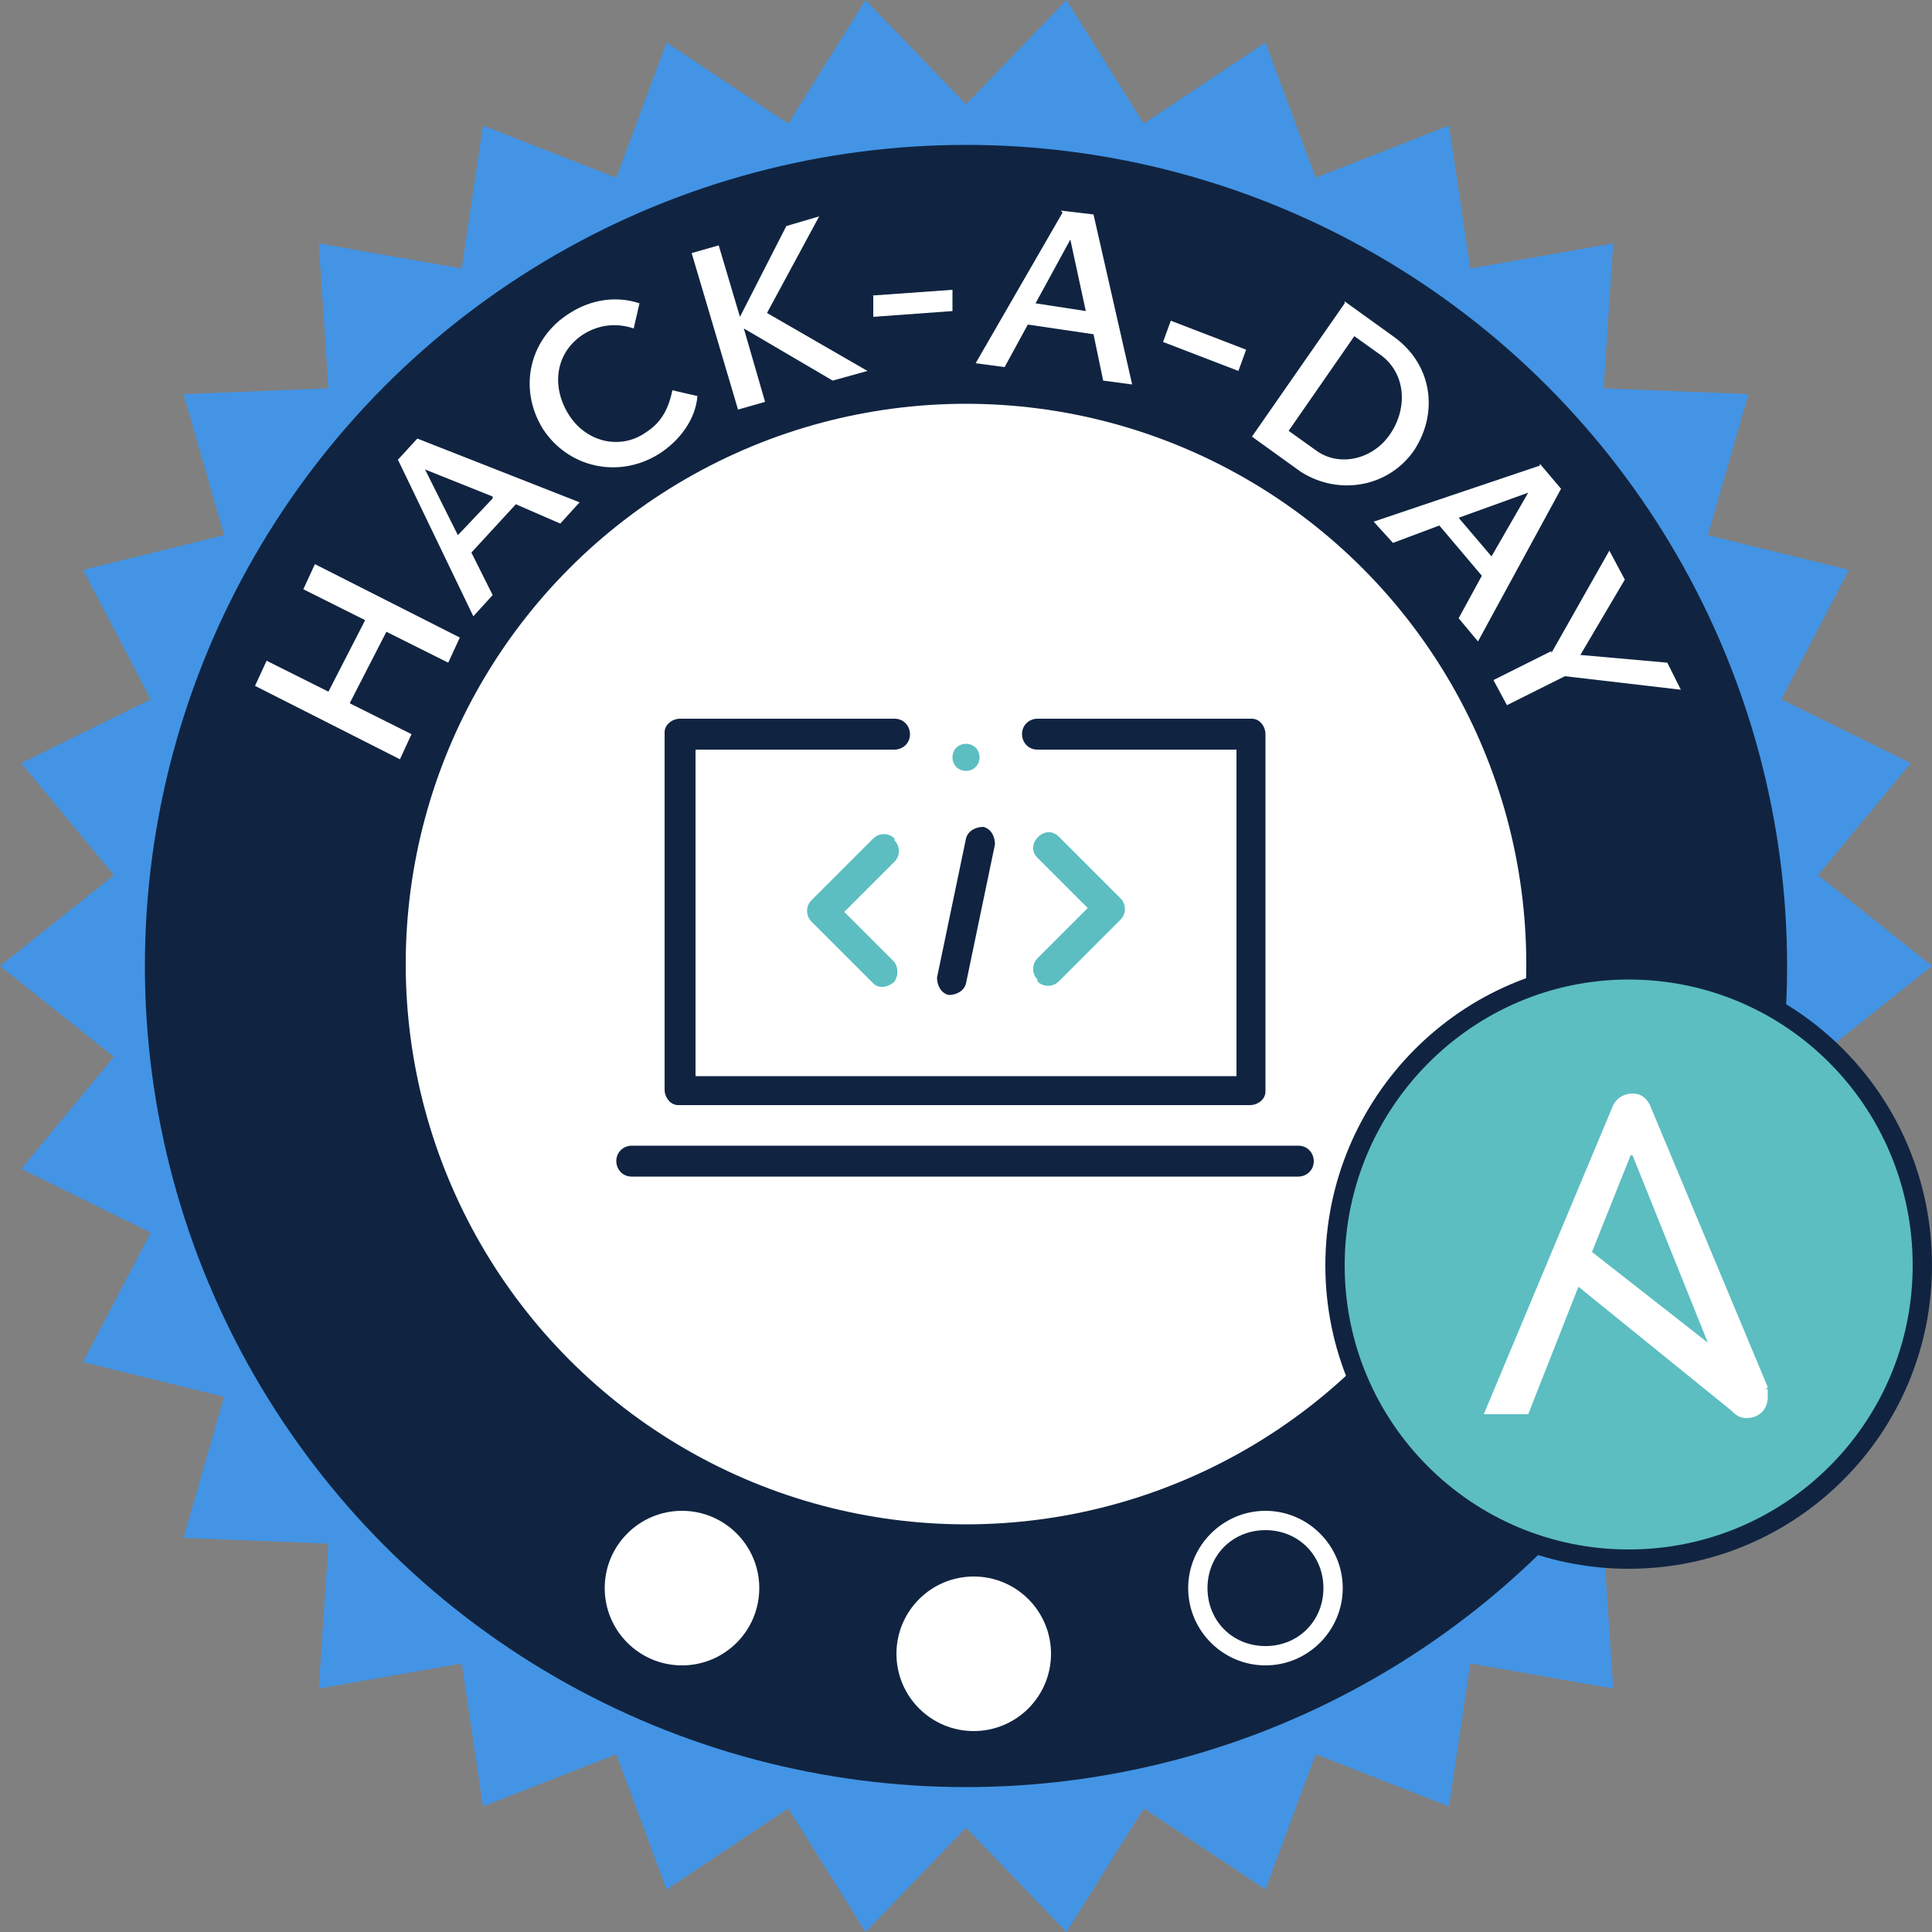<?xml version="1.0" encoding="UTF-8"?>
<svg id="Layer_1" xmlns="http://www.w3.org/2000/svg" version="1.1" viewBox="0 0 100 100">
  <rect x="0" y="0" width="100" height="100" fill="#808080" stroke="none"/>
  <!-- Generator: Adobe Illustrator 29.1.0, SVG Export Plug-In . SVG Version: 2.1.0 Build 142)  -->
  <defs>
    <style>
      .st0 {
        fill: none;
      }

      .st1 {
        fill: #fff;
      }

      .st2, .st3 {
        fill: #5cbec1;
      }

      .st3 {
        stroke: #102441;
        stroke-miterlimit: 10;
      }

      .st4 {
        fill: #4394e5;
      }

      .st5 {
        fill: #102441;
      }
    </style>
  </defs>
  <g>
    <polygon class="st4" points="94.1 54.7 100 50 94.1 45.3 98.9 39.5 92.2 36.2 95.7 29.5 88.4 27.7 90.5 20.4 83 20.1 83.5 12.6 76.1 13.9 75 6.5 68.1 9.2 65.5 2.2 59.2 6.4 55.2 0 50 5.4 44.8 0 40.8 6.4 34.5 2.2 31.9 9.2 25 6.5 23.9 13.9 16.5 12.6 17 20.1 9.5 20.4 11.6 27.7 4.3 29.5 7.8 36.2 1.1 39.5 5.9 45.3 0 50 5.9 54.7 1.1 60.5 7.8 63.8 4.3 70.5 11.6 72.3 9.5 79.6 17 79.9 16.5 87.4 23.9 86.1 25 93.5 31.9 90.8 34.5 97.8 40.8 93.6 44.8 100 50 94.6 55.2 100 59.2 93.6 65.5 97.8 68.1 90.8 75 93.5 76.1 86.1 83.5 87.4 83 79.9 90.5 79.6 88.4 72.3 95.7 70.5 92.2 63.8 98.9 60.5 94.1 54.7"/>
    <circle class="st5" cx="50" cy="50" r="42.5"/>
    <g>
      <path class="st1" d="M13.2,35.5l.6-1.3,3.2,1.6,1.9-3.7-3.2-1.6.6-1.3,7.5,3.8-.6,1.3-3.2-1.6-1.9,3.7,3.2,1.6-.6,1.3-7.5-3.8Z"/>
      <path class="st1" d="M20.5,23.9l1.1-1.2,8.4,3.3-1,1.1-2.3-1-2.3,2.5,1.1,2.2-1,1.1-3.9-8.1ZM25.5,25.7l-3.5-1.4,1.7,3.4,1.8-1.9Z"/>
      <path class="st1" d="M28.1,22.2c-1.3-2.1-.7-4.7,1.4-6,1.1-.7,2.4-.9,3.6-.5l-.3,1.3c-.9-.3-1.8-.2-2.6.3-1.4.9-1.7,2.6-.8,4.1.9,1.5,2.7,1.9,4,1,.8-.5,1.2-1.2,1.4-2.2l1.3.3c-.1,1.2-.9,2.3-2,3-2.1,1.3-4.7.7-6-1.3Z"/>
      <path class="st1" d="M35.8,13.1l1.4-.4,1.1,3.7,2.4-4.7,1.7-.5-2.7,5,5.2,3-1.8.5-4.6-2.7,1.1,3.8-1.4.4-2.4-8.1Z"/>
      <path class="st1" d="M45.1,15.3l4.2-.3v1.1c0,0-4.1.3-4.1.3v-1.1Z"/>
      <path class="st1" d="M54.9,10.9l1.7.2,2,8.8-1.5-.2-.5-2.4-3.4-.5-1.2,2.2-1.5-.2,4.5-7.8ZM56.2,16.1l-.8-3.7-1.8,3.3,2.6.4Z"/>
      <path class="st1" d="M60.6,16.6l3.9,1.5-.4,1.1-3.9-1.5.4-1.1Z"/>
      <path class="st1" d="M69.6,15.6l2.5,1.8c2,1.4,2.4,3.9,1.1,5.9-1.3,1.9-3.9,2.4-5.9,1.1l-2.5-1.8,4.8-6.9ZM68.1,23.3c1.2.9,3,.5,3.9-.9s.7-3.1-.5-4l-1.4-1-3.4,4.9,1.4,1Z"/>
      <path class="st1" d="M79.7,24l1.1,1.3-4.3,7.9-1-1.2,1.2-2.2-2.2-2.6-2.4.9-1-1.1,8.6-2.9ZM77.2,28.8l1.9-3.3-3.6,1.3,1.7,2Z"/>
      <path class="st1" d="M80.3,33.8l3-5.3.8,1.5-2.3,3.9,4.5.4.7,1.4-6-.7-3,1.5-.7-1.3,3-1.5Z"/>
    </g>
    <circle class="st1" cx="50" cy="49.9" r="29"/>
    <g>
      <path class="st3" d="M99.5,65.5c0,8.4-6.8,15.2-15.2,15.2s-15.2-6.8-15.2-15.2,6.8-15.3,15.2-15.3,15.2,6.8,15.2,15.3"/>
      <path class="st1" d="M84.5,59.8l3.9,9.7-6-4.7,2-5ZM91.5,71.8l-6.1-14.6c-.2-.4-.5-.6-.9-.6s-.8.2-1,.6l-6.7,16h2.3l2.6-6.6,7.9,6.4c.3.3.5.4.8.4.6,0,1.1-.4,1.1-1.1s0-.3-.1-.4"/>
    </g>
    <path class="st1" d="M65.5,79.2c1.7,0,3,1.3,3,3s-1.3,3-3,3-3-1.3-3-3,1.3-3,3-3M65.5,78.2c-2.2,0-4,1.8-4,4s1.8,4,4,4,4-1.8,4-4-1.8-4-4-4h0Z"/>
    <circle class="st1" cx="50.4" cy="85.6" r="4"/>
    <circle class="st1" cx="35.3" cy="82.2" r="4"/>
  </g>
  <g id="uuid-fcd442de-1213-4940-aef9-0ac6e7549b0d">
    <rect class="st0" x="32.5" y="32.5" width="35" height="35"/>
  </g>
  <path class="st2" d="M50.7,39.2c0,.4-.3.7-.7.7-.4,0-.7-.3-.7-.7,0-.4.3-.7.7-.7.4,0,.7.3.7.7Z"/>
  <g>
    <path class="st5" d="M35.2,57.2h29.5c.4,0,.8-.3.8-.7,0,0,0,0,0,0v-18.5c0-.4-.3-.8-.7-.8,0,0,0,0,0,0h-11.1c-.4,0-.8.3-.8.8,0,.4.3.8.8.8h10.3v16.9h-28v-16.9h10.3c.4,0,.8-.3.8-.8,0-.4-.3-.8-.8-.8h-11.1c-.4,0-.8.3-.8.7,0,0,0,0,0,0v18.5c0,.4.3.8.7.8,0,0,0,0,0,0Z"/>
    <path class="st5" d="M67.2,59.3h-34.5c-.4,0-.8.3-.8.8,0,.4.3.8.8.8h34.5c.4,0,.8-.3.8-.8,0-.4-.3-.8-.8-.8Z"/>
    <path class="st5" d="M49.1,51.5c.4,0,.8-.2.9-.6l1.5-7.2c0-.4-.2-.8-.6-.9-.4,0-.8.2-.9.6l-1.5,7.2c0,.4.2.8.6.9Z"/>
    <path class="st2" d="M53.7,50.8c.3.3.8.3,1.1,0l3.2-3.2c.3-.3.3-.8,0-1.1l-3.2-3.2c-.7-.7-1.8.4-1.1,1.1l2.6,2.6-2.6,2.6c-.3.3-.3.8,0,1.1,0,0,0,0,0,0Z"/>
    <path class="st2" d="M46.3,43.4c-.3-.3-.8-.3-1.1,0,0,0,0,0,0,0l-3.2,3.2c-.3.3-.3.8,0,1.1l3.2,3.2c.3.3.8.2,1.1-.1.2-.3.2-.7,0-1l-2.6-2.6,2.6-2.6c.3-.3.3-.8,0-1.1,0,0,0,0,0,0Z"/>
  </g>
</svg>